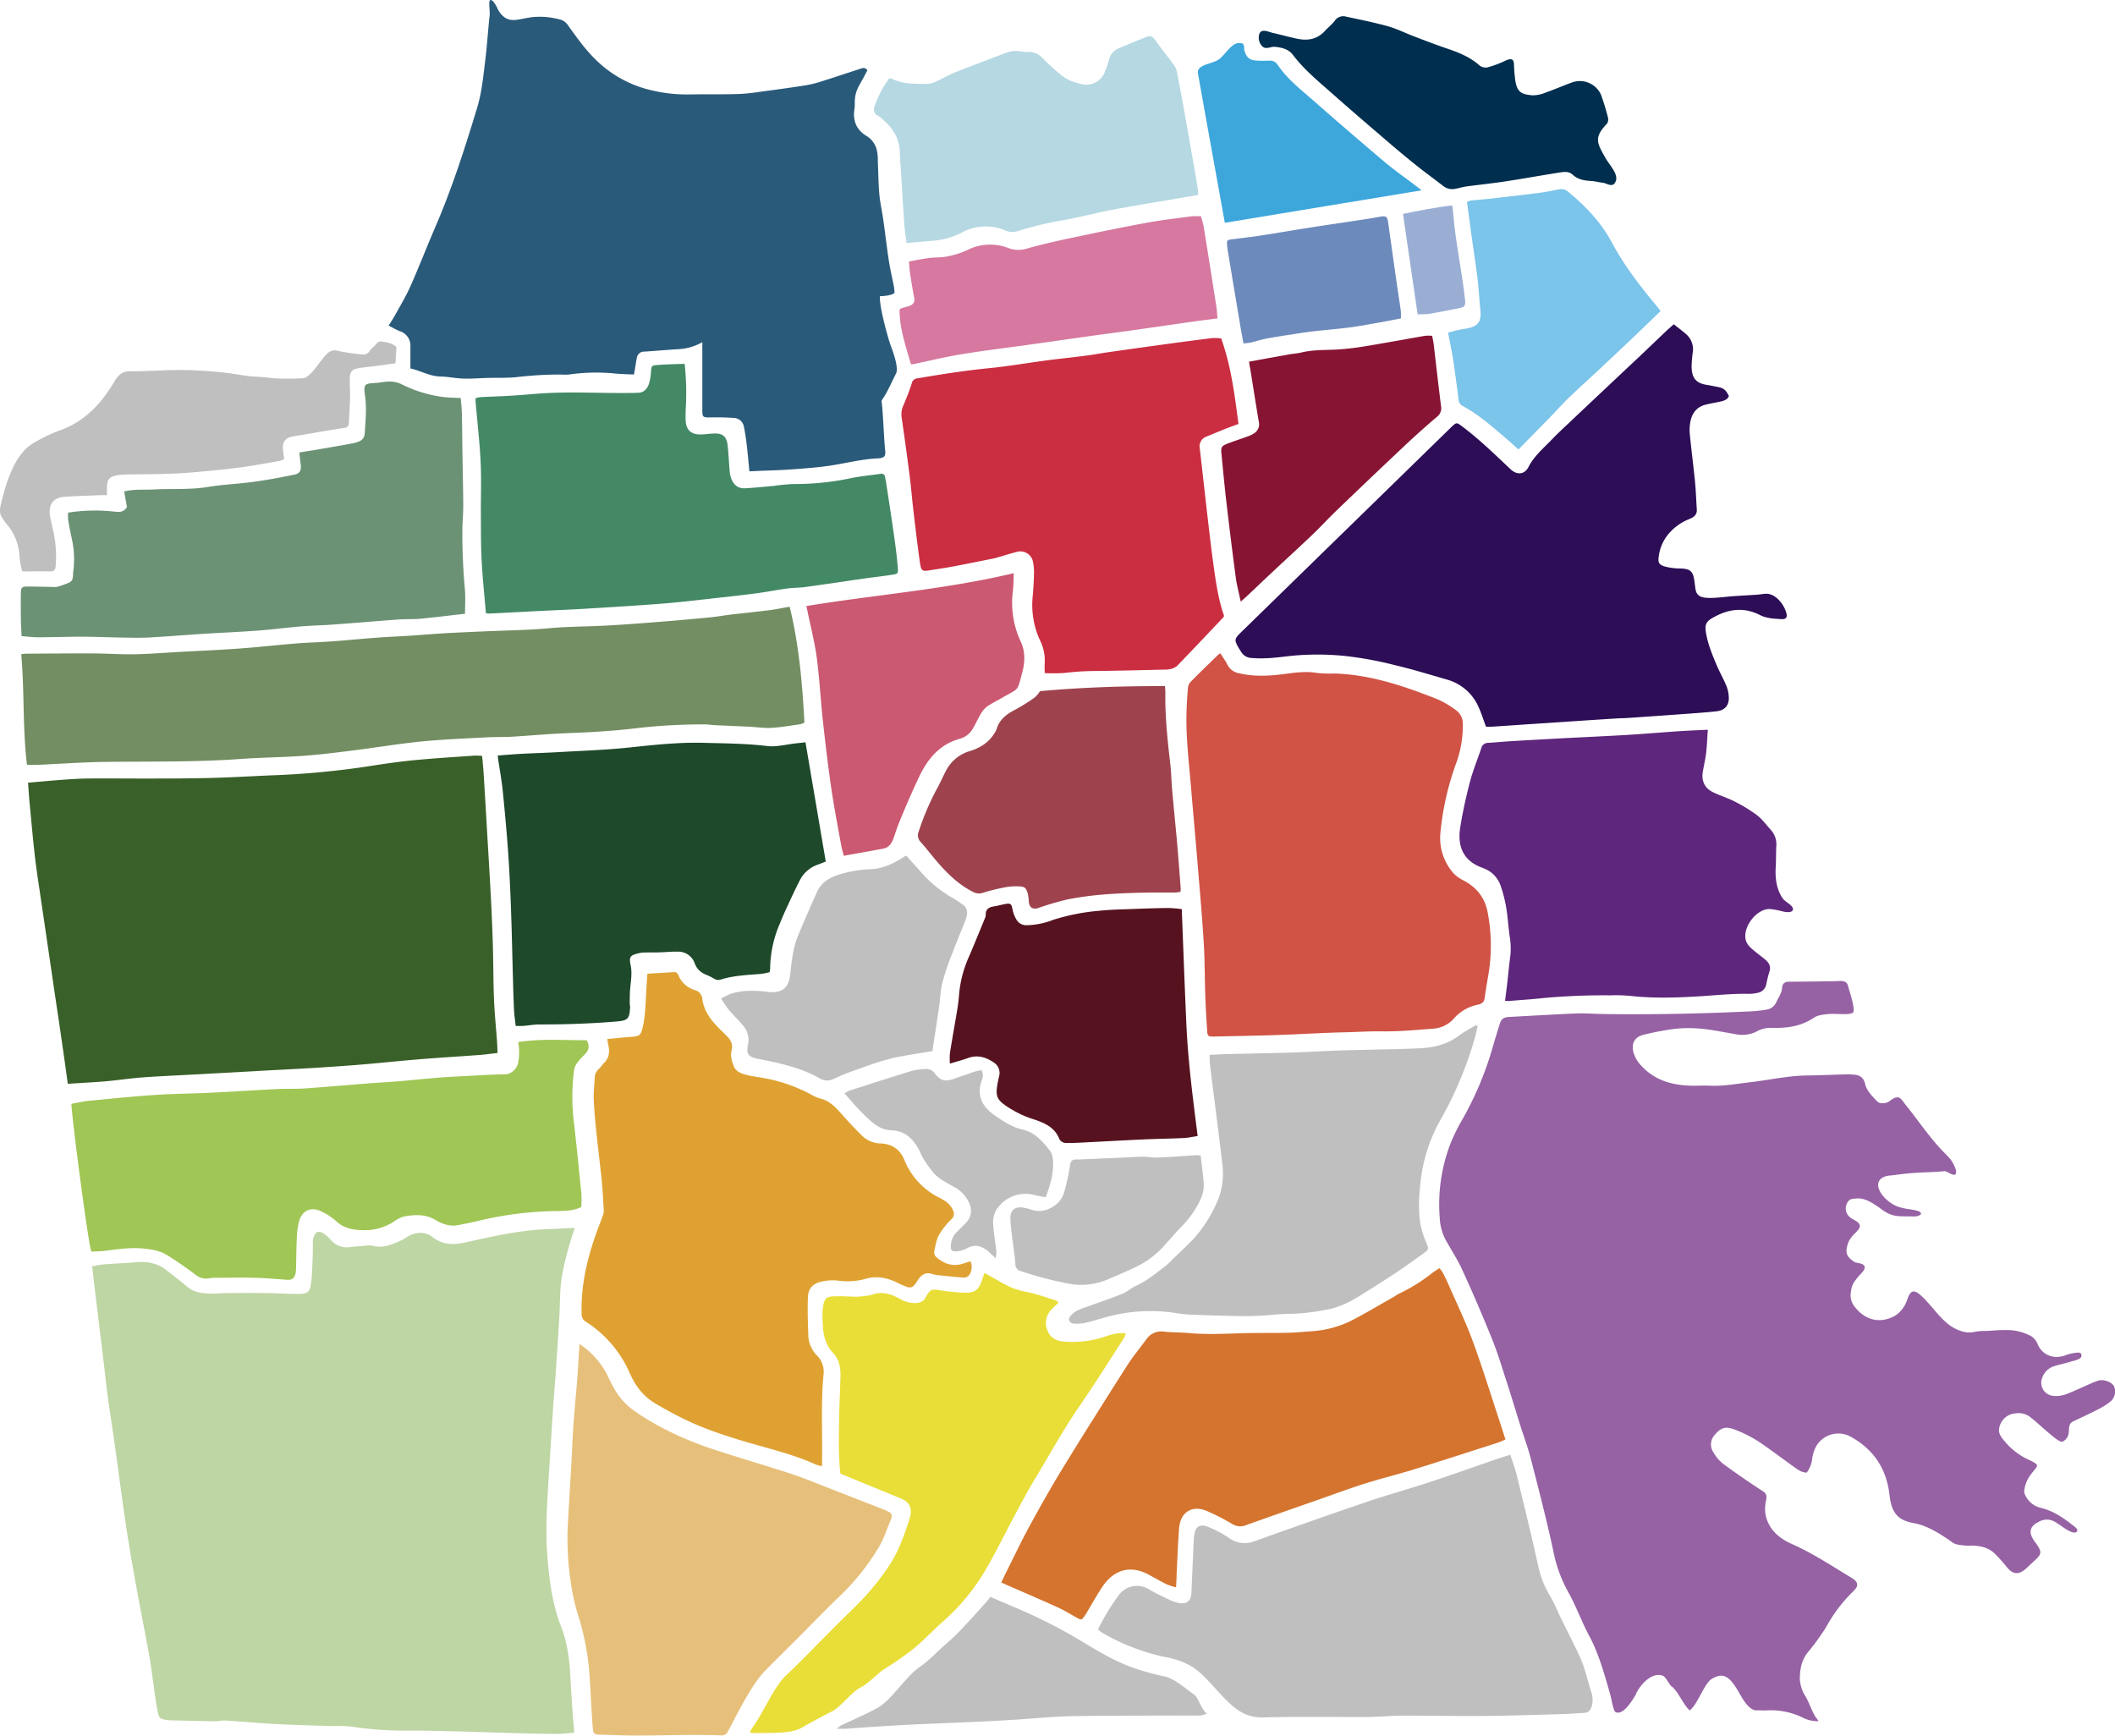<svg xmlns="http://www.w3.org/2000/svg" viewBox="0 0 896.64 735.8"><defs><style>.cls-1{fill:#bfbfbf;}.cls-2{fill:#bed5a4;}.cls-3{fill:#a0c655;}.cls-4{fill:#3a6029;}.cls-5{fill:#1e492b;}.cls-6{fill:#738e62;}.cls-7{fill:#6c9275;}.cls-8{fill:#438966;}.cls-9{fill:#d4742e;}.cls-10{fill:#e9de38;}.cls-11{fill:#e6c07b;}.cls-12{fill:#dfa232;}.cls-13{fill:#9662a4;}.cls-14{fill:#5e267c;}.cls-15{fill:#2c0d56;}.cls-16{fill:#d05345;}.cls-17{fill:#56131f;}.cls-18{fill:#9e434d;}.cls-19{fill:#cb5971;}.cls-20{fill:#d6789f;}.cls-21{fill:#cb2e41;}.cls-22{fill:#881433;}.cls-23{fill:#7bc4ea;}.cls-24{fill:#9aaed4;}.cls-25{fill:#6d8abc;}.cls-26{fill:#b5d8e2;}.cls-27{fill:#3da7dc;}.cls-28{fill:#002e4e;}.cls-29{fill:#2a5a7a;}</style></defs><title>Asset 1</title><g id="Layer_2" data-name="Layer 2"><g id="NA"><path class="cls-1" d="M640.3,616.72c1,3.13,2,5.87,2.73,8.7,3.07,12.67,6.2,25.34,9,38.08a40.52,40.52,0,0,0,5,12.92c1.9,3.09,3.22,6.53,4.82,9.81,2.76,5.63,5.68,11.2,8.25,16.91,1.78,4,3.21,10.29,4.6,14.41,1,3.07.54,8.3-2.7,8.57-4.95.4-9.92.58-14.88.71-9.83.27-19.66.57-29.49.64-11,.07-21.91-.17-32.87-.14-4.65,0-9.3.46-14,.55-5.47.1-10.95,0-16.42,0-9.64,0-19.29-.07-28.92.21a17.55,17.55,0,0,1-10-2.75c-6.74-4.12-13.5-14.83-20.27-18.9a35.14,35.14,0,0,0-11.41-4A88.85,88.85,0,0,1,467,692a13,13,0,0,1-1.5-1.19,93.94,93.94,0,0,1,8.8-14.58,9.59,9.59,0,0,1,12.79-2.45c2.77,1.66,5.72,3,8.64,4.42a17.65,17.65,0,0,0,4,1.35c3.36.68,5.22-.88,5.36-4.25.32-7.48.67-15,1-22.45a21.07,21.07,0,0,1,.21-2.12c.55-3.66,2.44-4.86,6-3.36a45.25,45.25,0,0,1,8.57,4.53A11.25,11.25,0,0,0,532,653.33c15.62-5.59,31.26-11.13,47-16.47,9.1-3.09,18.38-5.66,27.51-8.67,9.41-3.1,18.74-6.44,28.11-9.67C636.33,617.94,638.07,617.43,640.3,616.72Z"/><path class="cls-1" d="M512.77,447.19c2.74-.12,5.15-.26,7.55-.32,9-.22,18-.37,27-.65,6.57-.2,13.14-.6,19.71-.85,4.53-.17,9.06-.23,13.59-.35,7.29-.19,14.58-.26,21.85-.65,5.72-.31,11.17-1.69,15.91-5.24,2.18-1.63,4.6-2.92,6.94-4.33.21-.12.58,0,1.15.07-.35,1.5-.6,2.95-1,4.35a158.17,158.17,0,0,1-14.49,35,68.65,68.65,0,0,0-8.82,27.54c-.64,6.07-.95,12.09.19,18.08a43.81,43.81,0,0,0,2.5,7.43c.82,2.14.9,2.46-1,3.81-4,2.91-8,5.82-12.18,8.57-4.8,3.2-9.7,6.26-14.59,9.33-4.48,2.81-9.16,5.23-14.43,6.19A89.83,89.83,0,0,1,547.06,557c-4.44,0-8.88.59-13.32.8-3.14.15-6.29.2-9.43.13q-9.89-.21-19.77-.61a49,49,0,0,1-6-.66,70.33,70.33,0,0,0-30.92,2.09c-2.43.69-4.85,1.48-7.32,2a16.75,16.75,0,0,1-5.1.36c-2-.21-2.59-1.76-1.33-3.27a9.89,9.89,0,0,1,3.08-2.38,39.81,39.81,0,0,1,4.55-1.7c4.83-1.76,9.7-3.41,14.46-5.33,1.92-.78,3.5-2.37,5.41-3.21,4.79-2.13,8.74-5.48,12.86-8.58a37.73,37.73,0,0,0,3.25-3.16c2-1.89,4-3.74,5.91-5.66a52.28,52.28,0,0,0,4.35-4.66,57.77,57.77,0,0,0,9.09-15.7,31,31,0,0,0,1.31-14.39c-1.56-13.66-3.4-27.28-5.09-40.92C512.82,450.6,512.85,449,512.77,447.19Z"/><path class="cls-1" d="M305.74,423.32a34.88,34.88,0,0,1,4.07-2c4.72-1.58,9.58-1.41,14.44-1,.5,0,1,.22,1.49.26,5.91.47,8.7-1.75,9.3-7.69.58-5.65,1.2-11.29,3.42-16.58,2.59-6.16,5.24-12.29,8-18.35,1.71-3.71,4.87-5.74,8.71-7a50.13,50.13,0,0,1,14-2.47c5.09-.22,9.35-2.29,13.49-4.88.34-.21.67-.45,1-.66a3.29,3.29,0,0,1,.63-.14c1.75,2,3.62,4,5.47,6.13a52.31,52.31,0,0,0,13.93,11.63,43.25,43.25,0,0,1,4.8,3.19c1.6,1.18,1.93,3.49.89,6.15-2,5.09-4.13,10.13-6.05,15.24a102,102,0,0,0-3.82,11.5c-.81,3.31-.9,6.79-1.39,10.18-.91,6.28-1.89,12.56-2.83,18.78-4.79.8-9.3,1.46-13.77,2.31-7.5,1.42-14.58,4.22-21.74,6.76-2.19.78-4.31,1.77-6.43,2.72a5.84,5.84,0,0,1-5.55-.08c-8.21-4.75-17.33-6.64-26.48-8.44-4.07-.8-5-2-4.22-6a9.14,9.14,0,0,0-2-8c-2-2.4-4.29-4.6-6.32-7A49.76,49.76,0,0,1,305.74,423.32Z"/><path class="cls-1" d="M168.08,147.11l-.43,6.9c-2.9.41-5.48.78-8.07,1.12s-5.24.53-7.81,1-3.37,1.55-3.45,3.91c-.1,2.81.15,5.62.09,8.43-.08,3.63-.36,7.26-.49,10.9a1.89,1.89,0,0,1-1.82,2c-2,.32-4,.61-6,.95-5.28.89-10.56,1.83-15.84,2.69-3.31.53-4.75,2.51-4.26,6,.17,1.19.31,2.38.47,3.63a10.44,10.44,0,0,1-1.84.74c-4.57.81-9.14,1.66-13.74,2.35q-6.3.94-12.65,1.55c-6,.58-12.08,1.2-18.14,1.47-7.29.33-14.6.3-21.9.44a15,15,0,0,0-2.39.26c-3.5.64-4.39,1.69-4.46,5.24,0,1,0,2,0,3.25-1.13,0-2.12,0-3.11,0-5,.2-9.92.34-14.87.67-4.77.31-7,3.4-6.14,8.27.38,2.09.85,4.16,1.35,6.23a48.93,48.93,0,0,1,1,15c-.11,1.54-.69,2.15-2.24,2.13-3.84-.06-7.68,0-11.9,0a35.84,35.84,0,0,1-1.16-6,22.45,22.45,0,0,0-5-13.5c-3.57-4.53-3.88-5.09-2.64-10,2.07-8.25,5.49-20.22,13.5-24.85A62.6,62.6,0,0,1,25,182.6c10.77-3.71,17.92-11.42,23.52-20.88,1.48-2.5,3.18-4.3,6.41-4.31,5.47,0,10.94-.27,16.41-.49a168.84,168.84,0,0,1,32.38,2.3c2.7.41,5.45.46,8.18.7,1.92.17,3.83.49,5.74.53a93.94,93.94,0,0,0,10.91-.14c1.3-.13,2.67-1.39,3.65-2.45,1.77-1.93,3.26-4.12,4.9-6.18a19.34,19.34,0,0,1,1.65-1.79,4.48,4.48,0,0,1,4.69-1.1,76.77,76.77,0,0,0,9.86,1.42,3.31,3.31,0,0,0,3.62-1.69,6.69,6.69,0,0,1,1.49-1.49c.87-.8,1.7-2.19,2.62-2.26a15.2,15.2,0,0,1,5,1A8.92,8.92,0,0,1,168.08,147.11Z"/><path class="cls-1" d="M419.85,677c4.29,1.83,7.91,3.39,11.53,4.92a220.71,220.71,0,0,1,28.3,14.55c7.52,4.56,15.17,9,23.69,11.54,3.29,1,6.6,1.95,10,2.63,4.75,1,9,5.11,13,7.85,1.56,1.08,3.13,6.55,5.27,8a13.21,13.21,0,0,1-2.66.79c-2.43.08-4.87,0-7.31,0-15.62.07-31.25,0-46.87.27-8.18.15-16.35,1-24.53,1.5-5.25.32-10.51.62-15.77.86-9.6.44-19.2.78-28.79,1.25-6.57.32-13.13.77-19.69,1.19-2.42.15-4.84.39-7.26.54-1.09.07-2.18,0-4,0a14,14,0,0,1,1.78-1.39c5.11-2.45,10.35-4.65,15.32-7.36,6.12-3.34,12.16-13.5,17.95-17.38,3.41-2.29,6.3-5.36,9.38-8.14,2.55-2.3,5.16-4.56,7.53-7,4-4.17,7.82-8.49,11.7-12.76C418.95,678.19,419.47,677.45,419.85,677Z"/><path class="cls-1" d="M509,489.86c.25,2,.47,3.81.68,5.6s.44,3.61.57,5.43a14.28,14.28,0,0,1-1.35,7.68,41.1,41.1,0,0,1-7.12,10.51c-3.19,3.25-6.13,6.73-9.21,10.08a38.61,38.61,0,0,1-12.12,8.45c-3.64,1.74-7.36,3.32-11.08,4.88A28.45,28.45,0,0,1,453,544.18a157.3,157.3,0,0,1-20.23-5.3,2.88,2.88,0,0,1-2.3-3c-.3-3.92-.95-7.81-1.41-11.72-.29-2.41-.63-4.82-.72-7.23-.14-4,2-5.71,6-4.87a15.91,15.91,0,0,1,2.35.58c4.39,1.67,8.28.35,11.57-2.45a10.93,10.93,0,0,0,3-5.13,97.9,97.9,0,0,0,2.41-11.24c.25-1.5.84-2.18,2.26-2.28.51,0,1,0,1.52,0l18.21-.77c3-.13,6.07-.37,9.1-.39,2,0,4,.44,6,.36,5.45-.23,10.89-.65,16.34-1A16.37,16.37,0,0,1,509,489.86Z"/><path class="cls-1" d="M422.05,533.4c-1.15-1.09-1.91-1.85-2.71-2.56-2.89-2.57-5.92-3.76-9.66-1.49a10,10,0,0,1-4.32,1.13c-1.86.14-2.36-.46-2.25-2.36a8.47,8.47,0,0,1,2.42-5.73c1.3-1.28,2.6-2.57,3.87-3.88a7.27,7.27,0,0,0,1.53-8.38,14.36,14.36,0,0,0-6.25-6.83c-3.16-1.81-6.56-3.32-9-6.17a58.81,58.81,0,0,1-4.22-5.9,38.35,38.35,0,0,1-1.75-3.54c-2.45-4.78-6-8.31-11.62-8.48-5.24-.16-8.51-3.45-11.83-6.66-2.83-2.73-5.34-5.79-8.24-9a11.53,11.53,0,0,1,2.1-1.18c8.86-2.86,17.72-5.72,26.63-8.44a27.23,27.23,0,0,1,5.41-.7,4.37,4.37,0,0,1,4.2,1.89c2.32,3.06,4.2,3.53,7.93,2.28,2.87-1,5.73-2,8.61-3,1-.34,2.13-.53,3.17-.78a4.67,4.67,0,0,1,.16,4.31c-2.36,6.65.22,11.36,5.67,15.07,3.61,2.46,7.22,4.89,11.58,5.86,5.1,1.13,8.33,4.81,11.39,8.63a7.43,7.43,0,0,1,1.46,3.63c.65,5.67-1,10.94-3,16.41a45.37,45.37,0,0,1-4.64-.86A14.62,14.62,0,0,0,422.33,513a10.57,10.57,0,0,0-1.28,5.8c.2,4,.93,8,1.38,12A12.07,12.07,0,0,1,422.05,533.4Z"/></g><g id="Lakeshore"><path class="cls-2" d="M243.68,520.57c-1,3.15-1.87,5.52-2.5,7.95A119.45,119.45,0,0,0,238,542.36c-.69,5.21-.56,10.52-.87,15.78q-.69,11.65-1.5,23.29c-.44,6.36-1,12.71-1.39,19.07-.61,9.18-1.13,18.37-1.73,27.55-.71,10.83-1.29,21.7-.39,32.49.82,9.83,2.08,19.66,5.76,29.05,2.62,6.7,3.53,13.9,3.92,21.12.24,4.44.89,15.47,1.33,19.91.12,1.19.18,2.39.29,3.94-2.78.19-5.36.54-7.93.52-6.68-.05-13.36-.24-20-.42-7.09-.19-14.19-.48-21.28-.65s-14.19-.38-21.28-.31a157,157,0,0,1-24.47-1.79,64.14,64.14,0,0,0-7.29-.16c-7.7-.24-15.41-.4-23.1-.8-7.48-.39-14.94-1.08-22.42-1.55-1.5-.09-3,.33-4.53.31-6.48-.09-13-.26-19.44-.41a9.54,9.54,0,0,1-1.2-.17c-2.62-.4-3.07-.8-3.59-3.3-1.22-5.84-2.53-18.27-3.63-24.13-2.91-15.51-6-31-8.52-46.56-2.39-14.58-4.19-29.25-6.26-43.87-.9-6.31-1.9-12.61-2.75-18.92-.72-5.31-1.28-10.64-1.92-16q-1.92-15.81-3.84-31.62c-.3-2.49-.57-5-.9-7.91,1.77-.29,3.5-.69,5.25-.83,4.44-.35,8.9-.48,13.34-.88,4.82-.43,9.23.42,13.08,3.5,2.85,2.27,5.77,4.46,8.53,6.83,3.1,2.66,6.82,2.87,10.57,3,2,.06,4-.24,6-.26,5.37,0,10.73-.06,16.1,0,4.85.07,9.71.34,14.56.38,3.7,0,4.87-.75,5.35-4.35.53-4,.55-8,.73-12.07.09-2,0-4,.07-6.07a5.92,5.92,0,0,1,.38-1.76c.74-2.1,2.08-2.65,4-1.47a13.16,13.16,0,0,1,3,2.56,8.79,8.79,0,0,0,8.34,3.3c1.6-.21,3.22-.32,4.84-.43s3.34-.52,4.84-.13c4.53,1.18,8.36-.6,12.23-2.39,1.36-.63,2.55-1.67,3.93-2.24,3.1-1.26,6.41-1.2,9,.84,4.38,3.46,9,3.49,14.07,2.37,11.05-2.45,22.11-5,33.48-5.56C234.77,521,238.9,520.8,243.68,520.57Z"/></g><g id="Parkside"><path class="cls-3" d="M38.74,530.59c-1.3-2.81-8.34-57-8.47-62.63,2.38-.42,4.81-1,7.28-1.27,9.39-.91,18.78-1.86,28.2-2.5,7.68-.52,15.38-.54,23.07-.91,9.6-.47,19.18-1.11,28.78-1.59,3.85-.19,7.72,0,11.56-.25,9.18-.64,18.34-1.47,27.51-2.19,4-.32,8.08-.5,12.11-.83,5.74-.48,11.47-1.1,17.21-1.57,3.83-.31,7.67-.48,11.51-.67,5.56-.28,11.12-.68,16.68-.74,2.67,0,4.86-2.47,5.43-4.58a24,24,0,0,0,.44-5.67,27.54,27.54,0,0,0-.36-3.42c9.79-1.51,19.37-.72,28.93-.8a4.22,4.22,0,0,1-.36,5.64c-1,1.14-2.16,2.14-3.06,3.34a8.1,8.1,0,0,0-1.78,3.35,87.63,87.63,0,0,0-.13,22.36c1.16,10.14,2.17,20.29,3.18,30.44.18,1.8,0,3.62,0,5.56-3.25,1.71-7,1.7-10.55,1.76a148.2,148.2,0,0,0-32.48,4c-3.15.76-6.33,1.41-9.51,2-3.39.6-6.57-.59-9.3-2.22-4-2.38-8.11-2.32-12.34-1.67a11.28,11.28,0,0,0-4.46,1.76,22.21,22.21,0,0,1-13,4.22c-4.72,0-8.92-.5-12.51-4a25.33,25.33,0,0,0-5.85-3.8c-4.43-2.35-8.36-.71-9.69,4.1a30.49,30.49,0,0,0-.93,6.6c-.22,4.36-.23,8.72-.34,13.09a15.56,15.56,0,0,1-.17,2.12c-.37,2.27-1.56,3.1-3.8,2.93-4.53-.34-9.07-.73-13.61-.84-5.77-.15-11.56,0-17.33,0a16,16,0,0,0-2.1.25,7.13,7.13,0,0,1-5.62-1.55c-3.86-2.93-7.85-5.72-12-8.29-3-1.91-6.59-2.46-10.16-2.82-5.59-.56-11.06.35-16.57,1C42.42,530.53,40.59,530.5,38.74,530.59Z"/></g><g id="OuterSunset"><path class="cls-4" d="M11.88,331.82c4.9-.42,9.32-.85,13.75-1.17,3.63-.27,7.27-.55,10.91-.6,7.7-.09,15.41,0,23.11,0,9.44,0,18.88,0,28.31-.21s18.61-.79,27.91-1.17a355.77,355.77,0,0,0,41-3.91c6.29-1,12.61-1.9,18.94-2.51,8.45-.81,16.94-1.32,25.41-1.92a28.79,28.79,0,0,1,3.18.13c.22,2.51.47,4.81.61,7.1q.7,11.2,1.34,22.41c.61,10.39,1.25,20.79,1.79,31.19q.53,10,.82,20c.21,7.49.16,15,.47,22.47.25,6.06.87,12.11,1.3,18.16.11,1.47.14,2.95.21,4.61-2.72.3-5.1.65-7.49.83-8.47.63-17,1.14-25.42,1.82-8.16.66-16.31,1.54-24.47,2.23-6.76.56-13.53,1-20.29,1.44-7.58.47-15.16.82-22.74,1.24l-30.93,1.7c-6.58.36-13.16.64-19.73,1.14-4.94.38-9.85,1.15-14.79,1.58-5.35.46-10.71.72-16.34,1.09-.52-3.78-1-7.35-1.51-10.91q-2-14-4.1-27.92Q20.24,400.8,17.31,381c-.89-6.1-1.86-12.19-2.56-18.31-.89-7.83-1.57-15.68-2.31-23.53C12.23,336.85,12.09,334.54,11.88,331.82Z"/></g><g id="InnerSunset"><path class="cls-5" d="M341.48,314.69l8.6,50.56c-1.2.46-2.39.95-3.6,1.39a13.36,13.36,0,0,0-7.36,6.48c-2,3.84-3.8,7.82-5.63,11.76q-1.59,3.43-3,6.94a49.3,49.3,0,0,0-4,18.88,10.84,10.84,0,0,1-.23,1.45,31.53,31.53,0,0,1-3.75.74c-5.65.45-11.32.65-16.8,2.34a3.46,3.46,0,0,1-3.16-.44,30,30,0,0,0-3.54-1.71,8,8,0,0,1-4.48-4.64,7.39,7.39,0,0,0-7.27-5c-2.62-.05-5.25.24-7.88.31-2.21.06-4.42,0-6.63.07a9.54,9.54,0,0,0-2.07.33c-3.5.88-4.09,1.41-3.33,5,.87,4.11-.21,8.05-.32,12.07,0,1.41-.08,2.81-.07,4.22,0,.5.2,1,.17,1.5-.26,5.18-1,5.73-6.19,6.15-10.71.87-21.43,1.24-32.18,1.21-2.31,0-4.63.44-6.94.63-1,.08-2,0-3.2,0-.26-2.38-.58-4.46-.69-6.55-.21-4.15-.33-8.3-.44-12.45-.29-10.13-.48-20.26-.85-30.38-.3-8.17-.66-16.35-1.24-24.51-.61-8.67-1.41-17.33-2.29-26-.45-4.41-1.27-8.78-1.92-13.17-.07-.48-.11-1-.17-1.58,3.35-.24,6.55-.53,9.77-.7,5.46-.29,10.92-.44,16.38-.76,9.79-.57,19.62-.88,29.36-1.91,10.68-1.13,21.36-2.32,32.07-2,8.88.23,17.78.28,26.66,1.35,4,.48,8.2-.72,12.31-1.15Z"/></g><g id="GoldenGatePark"><path class="cls-6" d="M334.77,257.21c4,16.37,5.37,32.65,6.27,49.12a7.71,7.71,0,0,1-1.69.69c-4.1.57-8.19,1.31-12.31,1.55-3.11.18-6.25-.33-9.38-.48-4.75-.23-9.5-.41-14.25-.64-1.51-.07-3-.33-4.53-.34a241.58,241.58,0,0,0-29.7,1.68c-9.36,1.1-18.74,1.66-28.15,2-8.08.3-16.15,1.07-24.23,1.54-3.44.2-6.9.06-10.34.25-9.39.52-18.81.87-28.17,1.8-9.76,1-19.45,2.62-29.19,3.84-6.92.87-13.86,1.74-20.81,2.23-8.78.62-17.61.67-26.39,1.31-19,1.38-38.11,1-57.17,1.24-9.62.11-19.24.83-28.86,1.25-1.4.06-2.81,0-4.43,0C9.55,308.7,10.4,293,9,277.36a18.62,18.62,0,0,1,1.86-.23c9.44-.05,18.88-.15,28.32-.11,6,0,12,.46,17.92.35,6.37-.11,12.73-.65,19.1-1,8.39-.46,16.78-.81,25.16-1.42,8.16-.59,16.3-1.52,24.46-2.18,4.84-.39,9.71-.49,14.55-.84,6.45-.47,12.89-1.11,19.34-1.59,4.74-.35,9.5-.54,14.25-.85s9.47-.72,14.21-1c5.66-.33,11.33-.56,17-.82,9.2-.42,18.44-.49,27.6-1.33,8.09-.74,16.18-.7,24.26-1.13,7.57-.41,15.13-1,22.69-1.6q10.73-.85,21.45-1.9c3-.29,6-.84,9-1.2,5.32-.63,10.65-1.15,16-1.82C328.91,258.34,331.67,257.75,334.77,257.21Z"/></g><g id="OuterRichmond"><path class="cls-7" d="M197.15,260.2c-6.43.73-12.75,1.52-19.09,2.12-2.92.28-5.89.08-8.82.29-9.38.68-18.75,1.49-28.13,2.18-4.44.33-8.9.39-13.34.76-6.14.51-12.27,1.33-18.41,1.79-7.67.57-15.36.87-23,1.36s-15.34,1.13-23,1.55c-3.74.21-7.51.11-11.26.05-5.77-.09-11.55-.36-17.32-.38-6.18,0-12.35.23-18.53.25-2.3,0-4.6-.3-7.1-.48-.11-2.59-.27-5-.3-7.42-.05-3.55-.06-7.11,0-10.66,0-2.61.46-3,3.08-2.94,3.43,0,6.85.11,10.27.15a7.25,7.25,0,0,0,2.12-.08,32.85,32.85,0,0,0,5.1-1.82c1.9-.93,1.4-2.91,1.63-4.58a39.27,39.27,0,0,0-.59-13.87c-.57-2.66-1.11-5.34-1.56-8a20.38,20.38,0,0,1,0-3.15,73.68,73.68,0,0,1,19.77-.4c2.12.26,3.81.16,5.16-1.95l-1.2-6.61c4.38-1.09,8.43-.63,12.44-.85,7.67-.42,15.36.19,23-1.06,6.48-1.06,13.08-1.31,19.59-2.2,5.7-.78,11.37-1.86,17-3,2.51-.5,3.18-1.9,2.81-4.5-.22-1.58-.37-3.17-.57-4.92,3.33-.55,6.4-1,9.46-1.56,4.38-.75,8.76-1.51,13.13-2.31a14.76,14.76,0,0,0,2.61-.79,3.61,3.61,0,0,0,2.5-3.42c.41-5.35.88-10.66.15-16-.67-4.9-.36-5.09,4.54-5.42.71,0,1.41-.11,2.11-.22,3.08-.48,5.93-.68,9,.86a54.61,54.61,0,0,0,17.34,5.31c2.39.31,4.81.3,7.58.46.17,2.11.43,4.09.48,6.08.13,5.27.15,10.55.23,15.82.12,8,.31,15.91.37,23.87,0,3-.28,6.06-.36,9.1A252.78,252.78,0,0,0,197.11,250C197.37,253.39,197.15,256.82,197.15,260.2Z"/></g><g id="InnerRichmond"><path class="cls-8" d="M206,259.94c-.62-7.43-1.41-14.75-1.8-22.09-.35-6.48-.3-13-.34-19.47-.05-7.5.27-15-.1-22.5-.42-8.57-1.41-17.12-2.15-25.68,0-.4,0-.8,0-1.37a11.58,11.58,0,0,1,2-.46c4.65-.24,9.31-.38,14-.67,4.44-.27,8.87-.76,13.3-1,11.13-.65,22.26-.05,33.39-.1,2.13,0,4.26,0,6.38-.1,2.38-.09,3.69-1.75,4.4-3.66a21.13,21.13,0,0,0,.9-5.34c.21-2.2.2-2.54,2.38-2.73,3.9-.34,7.83-.37,11.89-.53a111.49,111.49,0,0,1,.54,17.62c-.1,2.13-.21,4.27-.11,6.39.19,4,2.25,5.93,6.21,5.94,1.82,0,3.64-.31,5.46-.4,4-.21,5.7,1.15,6.13,5.05.4,3.61.55,7.25.86,10.87a11.87,11.87,0,0,0,.61,3c1,2.75,2.89,4.47,5.94,4.29,4-.23,8.08-.63,12.11-1a78.62,78.62,0,0,1,8.75-.81A112.33,112.33,0,0,0,361,202.65c4.06-.8,8.19-1.19,12.29-1.77a1.51,1.51,0,0,1,1.93,1.4c.13.8.33,1.58.45,2.37,1.14,7.5,2.31,15,3.37,22.51.64,4.51,1.21,9,1.58,13.56.2,2.45,0,2.57-2.41,2.94-4.1.63-8.23,1.08-12.34,1.67-8.11,1.16-16.21,2.4-24.33,3.51-2.6.36-5.26.3-7.86.65-4.11.56-8.18,1.38-12.28,1.94-5.21.7-10.44,1.28-15.67,1.86-8.14.9-16.28,1.91-24.44,2.57-11.28.9-22.59,1.55-33.89,2.25-5.76.35-11.53.55-17.3.84-7.58.38-15.16.79-22.75,1.17A7.2,7.2,0,0,1,206,259.94Z"/></g><g id="Excelsior"><path class="cls-9" d="M498.59,672.92a26.59,26.59,0,0,1-3.8-1.18c-2.72-1.35-5.37-2.85-8-4.28-7.75-4.14-14.64-1.8-19.28,5-2.55,3.77-4.74,7.78-7.09,11.68q-.31.52-.66,1c-1.13,1.66-1.35,1.71-3.19.71-2.66-1.45-5.23-3.1-8-4.35-7-3.19-14.06-6.2-21.1-9.28-.92-.4-1.83-.83-3-1.37.81-1.65,1.53-3.18,2.29-4.7,3.18-6.34,6.21-12.76,9.61-19,4.56-8.35,9.22-16.65,14.19-24.76,8.89-14.51,18-28.9,27.13-43.26,2.5-3.92,5.49-7.52,8.24-11.27a7.67,7.67,0,0,1,7.6-3.32c3.49.38,7,.27,10.53.6,8.62.79,17.23.14,25.84,0,5.36-.1,10.73,0,16.09-.13,3.23-.07,6.47-.37,9.7-.62A44.2,44.2,0,0,0,572,560.31c6.15-3.05,12-6.64,18-10,1.15-.64,2.21-1.44,3.38-2a72.59,72.59,0,0,0,13.63-8.5,38.25,38.25,0,0,1,3.25-2.17,15.38,15.38,0,0,1,1.41,1.94c1,1.89,1.9,3.81,2.75,5.75,3.32,7.61,6.95,15.1,9.81,22.88,4,10.81,7.39,21.82,11,32.76,1,3,1.93,6,3,9.26a29.31,29.31,0,0,1-2.75,1.21c-12,3.87-24.06,7.77-36.14,11.52-6.66,2.07-13.45,3.72-20.1,5.81-6.46,2-12.82,4.38-19.22,6.62-10.6,3.71-21.21,7.4-31.79,11.19a6.48,6.48,0,0,1-6-.59,91.37,91.37,0,0,0-10.54-5.4c-6.23-2.66-11.25.39-11.8,7.17-.51,6.35-.72,12.72-1.05,19.08C498.81,668.61,498.72,670.42,498.59,672.92Z"/></g><g id="OuterMission"><path class="cls-10" d="M317.93,734.48a13.65,13.65,0,0,1,1-2c4.25-5.58,9.06-17.24,14.16-22.05,5.82-5.5,11.38-11.28,17-16.94q2.36-2.36,4.71-4.73c4.84-4.9,10-9.51,14.42-14.78,4.6-5.49,9-11.29,11.9-17.91a118.62,118.62,0,0,0,4.57-12.54c1-3.18.56-6.5-3.63-8.21-7.58-3.08-15.15-6.21-22.72-9.32l-3.07-1.25c-.86-7.7-.65-15.3-.54-22.88.09-6.17.42-12.33.58-18.49.09-3.54-.58-7.06-3-9.64-3.23-3.43-4.33-7.41-4.45-11.88a45.49,45.49,0,0,1-.15-6.34c.69-6,1.59-6,7.62-6,3.52,0,7,.52,10.56-.17a13.4,13.4,0,0,0,2.4-.33c4.38-1.78,8.35-.5,12.19,1.58a12.19,12.19,0,0,0,7,1.8c1.76-.15,3.15-.71,3.9-2.39a2.31,2.31,0,0,1,.15-.26c2.07-3.32,2.2-3.3,6.14-2.73a87.37,87.37,0,0,0,9.95,1c4.8.15,6.33-1.11,7.77-5.57.27-.84.59-1.65,1-2.78l4.45,2.48c1.77,1,3.5,2.05,5.32,2.93a30.82,30.82,0,0,0,8,2.62c4.25.77,8.36,2.36,12.52,3.63.35.11.61.49,1.11.9-1.06,1-2.09,1.91-3,2.9a8.1,8.1,0,0,0-1.69,9c1.2,3.08,3.84,4.43,6.95,4.61a43.78,43.78,0,0,0,16.52-1.8c3-1,6.12-2.12,9.71-1.67a12.54,12.54,0,0,1-.84,2.07c-6.06,9.35-11.94,18.82-18.27,28-7.28,10.52-13.41,21.72-20,32.64-3,5-5.74,10.25-8.52,15.43-4.11,7.67-7.84,15.56-12.33,23a89.93,89.93,0,0,1-17.67,21.14c-4.18,3.68-8,7.82-12.28,11.35a124.19,124.19,0,0,1-12.19,8.5c-3.32,2.12-6.81,6.2-10.33,8-4.06,2.06-8.27,8.21-12.33,10.25s-8.26,4.27-12.27,6.61c-2.74,1.6-5.74,2-8.73,2.2-4,.3-8.11.21-12.17.26A7.12,7.12,0,0,1,317.93,734.48Z"/></g><g id="OceanView"><path class="cls-11" d="M245.71,569.8A34.08,34.08,0,0,1,257.49,583a77.39,77.39,0,0,0,3.81,7.23,30.11,30.11,0,0,0,8.52,8.54c10.82,7.37,22.66,12.5,35.05,16.47,10.2,3.27,20.49,6.29,30.67,9.62,5.09,1.66,10,3.75,15,5.68q12,4.66,24,9.38c.75.29,1.49.63,2.21,1a2.09,2.09,0,0,1,1.06,3c-1.76,4.08-3.06,8.45-5.37,12.2a98.73,98.73,0,0,1-16,20.14c-6.32,6-12.35,12.31-18.52,18.48-4.51,4.51-9.08,9-13.54,13.53-5.81,5.92-11.79,18.33-15.78,25.75a2.81,2.81,0,0,1-2.89,1.68c-4.44-.15-8.89-.18-13.34-.16-7.4,0-14.81.25-22.21.24-5.37,0-10.74-.23-16.11-.39-2-.06-2.53-.47-2.71-2.45-.59-6.44-1.05-19.51-1.68-25.95A109.65,109.65,0,0,0,245,684.51a84.88,84.88,0,0,1-3-13.59,120.82,120.82,0,0,1-1.33-23.31c.47-9.19,1.06-18.38,1.58-27.57.3-5.35.48-10.71.86-16.06.43-6,1-12.07,1.52-18.1.28-3.52.45-7,.69-10.57C245.36,573.64,245.53,572,245.71,569.8Z"/></g><g id="WTwinPeaks"><path class="cls-12" d="M257.51,440.47c3.51-.32,6.9-.68,10.31-.92,3-.21,3.8-.58,4.52-3.46a47.58,47.58,0,0,0,1.12-7.17c.29-3.22.37-6.47.56-9.7.12-2,.27-4,.44-6.42l11.31-.68c1.16-.07,1.6.75,1.95,1.6a10.74,10.74,0,0,0,6.84,6,4.3,4.3,0,0,1,3.2,3.91c.6,4.38,2.94,7.93,5.91,11.09,1.45,1.55,3,3,4.49,4.52,1.67,1.66,2.62,3.44,2,6-.6,2.31.07,4.65.94,6.82.77,1.94,2.61,2.84,4.45,3.39a51.52,51.52,0,0,0,6.23,1.25,67.89,67.89,0,0,1,21.81,7.16,17.44,17.44,0,0,0,4.15,1.85c4.59,1.11,7.24,4.58,10.16,7.82,2.51,2.78,5.07,5.52,7.74,8.13a11.69,11.69,0,0,0,7.76,3.09c4.9.26,8.12,2.51,10,7a30.63,30.63,0,0,0,15,16.09c2.29,1.18,4.54,2.59,5.61,5.28a3,3,0,0,1-.67,3.76,32.26,32.26,0,0,0-5.24,6.61c-1.16,2.15-1.54,4.75-2.06,7.19a2.66,2.66,0,0,0,.76,2.12c3.18,2.85,6.82,4.28,11.14,3,1.14-.34,2.28-.71,3.51-1.1a6.19,6.19,0,0,1,0,4.83,3,3,0,0,1-3.29,2.09q-4.69-.4-9.37-.9a16.2,16.2,0,0,1-3.58-.62c-2.72-.94-4.47.28-5.93,2.35-.23.33-.43.69-.65,1-1.68,2.61-2.59,2.88-5.47,1.62-1.11-.49-2.19-1-3.29-1.55-4.07-1.85-8.18-2.67-12.69-1.43a28.46,28.46,0,0,1-12,.8,20.22,20.22,0,0,0-6.31.33c-3.93.66-6.18,2.74-6.35,6.6-.24,5.55,0,11.13.17,16.7a12.91,12.91,0,0,0,3.87,8.37,9.49,9.49,0,0,1,2.57,7.79c-1.12,11.84-.46,23.71-.61,35.57,0,1,0,2,0,3.27a14,14,0,0,1-2.55-.59c-9-4.12-18.52-6.41-27.94-9.14-10-2.91-19.91-6.09-29.28-10.82-3.8-1.92-7.52-3.92-11.16-6.12-5-3-8.26-7.45-10.56-12.6a49,49,0,0,0-18.61-21.88,3.69,3.69,0,0,1-1.85-3.47c-.33-11.09,2-21.72,5.52-32.13,1.13-3.34,2.47-6.6,3.65-9.92a5.45,5.45,0,0,0,.2-2.1c-.25-4.14-.44-8.29-.86-12.41-.72-7.14-1.64-14.26-2.37-21.4-.44-4.33-.83-8.67-1-13-.1-3,.28-6.07.42-9.1a5.1,5.1,0,0,1,1.78-3.71c.81-.74,1.4-1.73,2.19-2.51,2.3-2.27,2.45-4.95,1.71-7.87A15.22,15.22,0,0,1,257.51,440.47Z"/></g><g id="Bayview"><path class="cls-13" d="M785.73,429c-.62,1.57-7.24.6-10.33.88-1.88.17-4.64.42-6.12,1.4-6,4-11.62,4.65-18.69,4.46a12.05,12.05,0,0,0-5.76,1.49,13.65,13.65,0,0,1-9.14,1.18c-4.79-.79-9.56-1.82-14.39-2.29a56.31,56.31,0,0,0-11.48.07A121.36,121.36,0,0,0,697,438.63c-4,.88-5.59,3.78-4.44,7.7A13.74,13.74,0,0,0,696,452c5.63,6,12.74,8,20.59,8.26,2.74.09,5.49-.1,8.23,0,5.82.29,11.5-.82,17.23-1.47,8-.91,15.95-2.77,24.09-2.86,5.77-.06,11.54-.34,17.31-.5.71,0,1.42.11,2.13.14,2.66.11,4.48,1.06,5.14,4s2.94,5,4.92,7.18c1.15,1.24,2.85,1.1,4.31.66s2.78-2.51,4.83-2.15c1.16.2,2,1.77,2.93,2.91,5,6.12,8.9,12.09,14.21,18,1.79,2,3.19,3.28,4.74,5,.71.8,3.14,4.67,2.53,6.34s-3.81-1.12-4.75-1c-5.74.55-10.22.4-16,1-2.21.22-4.42.54-6.63.8-.5.06-1,.06-1.51.15-3.64.68-5,3.14-3.38,6.45s5.42,5.84,7.55,6.58a27,27,0,0,0,5.44,1.21c1.05.21,4.74.61,4.46,1.93-.13.6-1.73,1.13-3,1.09-6.79-.2-9.07.59-14.48-3.63-2.94-2-6.2-4.35-10-4-2.1.2-2.88.19-3.84,2a4.74,4.74,0,0,0,.87,5.62c1.34,1.48,4.47,2,4.58,4.13,0,1-1.9,2.88-2.57,3.46-1.94,2.25-2.42,3.05-3,5.76-.6,3,1,4.55,3.56,6.11,1,.33,3.57.35,4,1.78s-2,3.39-2.6,4.15c-2,2.48-2.9,3.62-3.26,6.89a7.65,7.65,0,0,0,1.45,5.72c4.5,6,10.76,7.57,17.11,4.21a12.22,12.22,0,0,0,3.64-3.47,13.75,13.75,0,0,0,1.84-3.81c1.38-3.9,2.94-3.86,5.55-1.56,4.64,4.05,8.58,10.81,14.05,13.84,3,1.64,5.92,2.45,9.31,1.63a25.53,25.53,0,0,1,4.55-.31c2.62-.14,5.25-.4,7.87-.38a22,22,0,0,1,11.1,2.59,7.39,7.39,0,0,1,2.79,3.46c1.82,4.46,6.83,6.66,12,4.54a19.41,19.41,0,0,1,4.69-1c.49-.07,1.46-.08,1.74.6.9,2.21-2.89,2.7-4.66,3.26-2.21.71-4.51,1.14-6.72,1.84a7.73,7.73,0,0,0-5.11,4.84,5.58,5.58,0,0,0,4.64,7.78,12.05,12.05,0,0,0,5.06-.57c3.51-1.29,6.89-2.94,10.33-4.43a36.63,36.63,0,0,1,3.66-1.46c2.28-.71,5.76.58,6.69,2.37a5.57,5.57,0,0,1-1.64,6.6,32,32,0,0,1-5.36,3.34c-3.42,1.76-6.92,3.35-10.39,5a2.5,2.5,0,0,0-.26.16c-2.89,1.85.28,5.75-4,8.35-1,.6-3.82-1.85-4.65-2.52-3.48-2.78-5.9-5.27-9.4-8a8.09,8.09,0,0,0-6-1.43,7.52,7.52,0,0,0-7,6.53c-.3,2,.85,3.48,2,4.9a29.73,29.73,0,0,0,7.84,6.83c2.14,1.33,6.37,2.75,6.24,3.91-.1.95-2,2.77-2.57,3.67a14,14,0,0,0-2.83,6.65,3.88,3.88,0,0,0,.44,2.27,9.68,9.68,0,0,0,6.65,5.33c5.72,1.39,10.12,4.69,14.56,8.2.25.2,1.24,1.15.68,1.8-1.61,1.86-6.61-2.51-9.27-4.06a6.73,6.73,0,0,0-7.2.12,6.28,6.28,0,0,0-2.53,2c-1.09,1.64-.73,3.19.29,5,.7,1.23,1.68,2.29,2.39,3.52,1.22,2.13,1,3.17-.69,4.83-1.31,1.26-2.65,2.5-4,3.77-3.63,3.52-6.28,3.26-9.26-.75A58.44,58.44,0,0,0,846,659c-2.35-2.53-5.42-3.46-8.73-3.71-1.59-.12-3.22.08-4.8-.12s-3.39-.32-4.61-1.18c-4.87-3.44-10.42-7.1-16.11-8.18s-9.69-2.83-10.69-11.88c-1.2-11-6.55-19.27-16.11-24.64a10.8,10.8,0,0,0-11.79.38c-2.94,2-4.29,5.05-4.85,8.44a12.27,12.27,0,0,1-2.34,6.17c-2,0-3.48-1-5-2.09-4.27-3.08-8.5-6.23-12.81-9.26a53.75,53.75,0,0,0-13.37-7.11c-3.31-1.14-5.33-.58-7.94,2.61a5.92,5.92,0,0,0-.57,7.1,17.34,17.34,0,0,0,4.24,5.06c5.46,4,11.07,7.86,16.77,11.56,1.61,1,1.78,2,1.47,3.7a17,17,0,0,0-.37,5.68c1.05,6.56,5.67,10.56,11.2,13,9,4,17.21,9.44,25.6,14.53,2.72,1.65,2.83,3.39.46,5.59a63.72,63.72,0,0,0-11.49,15.17,96.16,96.16,0,0,1-7.85,10.8c-2.68,3.41-3.29,7.39-3.28,11.45a15.86,15.86,0,0,0,2,6.47c1.56,2,3.44,8.11,5.16,10a10.77,10.77,0,0,1,.79,1.13,13.7,13.7,0,0,1-6.63-1.45,30.61,30.61,0,0,0-15.3-3.12c-1.31.1-2.65-.08-4,0-3.89.34-6.72-5.84-8.67-9-3.27-5.27-5.91-7.36-10.83-4.24-3.07,1.94-5.91,10.84-9.19,13.22-2.44-1.82-5-8.18-7.59-10.06-1.22-.88-2.45-4.08-3.84-4.6-4.13-1.56-8.62,2.65-11,6.93-.24.44-.37.95-.63,1.38-1.76,2.93-5.39,8.59-8.41,7.1-.89-.44-1.81-5.87-2.07-6.8-2.25-8-5-18-9-25.36-3.31-6.14-5.63-12.83-9.07-18.9a58.16,58.16,0,0,1-6.17-16.93c-2.81-13.16-6.2-26.19-9.55-39.23-1.28-5-3.11-9.83-4.65-14.75-1.94-6.17-3.79-12.38-5.79-18.53-1.91-5.88-3.69-11.82-6-17.54q-6-14.9-12.72-29.54c-2-4.32-4.6-8.33-6.93-12.48a22.34,22.34,0,0,1-2.58-9.6,71.75,71.75,0,0,1,4.33-30.76,78.31,78.31,0,0,1,5.47-11.18,139.4,139.4,0,0,0,12.56-29.94c1-3.39,2-6.78,3.07-10.16.71-2.24,1.66-2.86,4-3,9.52-.5,19-1.1,28.55-1.49,3.64-.15,7.3.19,10.95.24,21,.32,42-.13,63-1.13a55.46,55.46,0,0,0,6.35-.69,5.43,5.43,0,0,0,4.43-3.25c.89-2,2.33-3.78,2.45-6.15.09-1.65,1.2-2.5,2.89-2.47.41,0,.81,0,1.22,0,6.09-.07,12.18-.1,18.27-.23,1.87,0,4.83-.66,5.45,1.71C784.37,421.11,786.4,427.33,785.73,429Z"/></g><g id="Potrero"><path class="cls-14" d="M638.05,424.28c.33-2.59.64-4.87.9-7.16.46-4,.82-8,1.36-12a30.79,30.79,0,0,0-.33-8.42c-.56-4.11-.79-8.26-1.5-12.34A56.61,56.61,0,0,0,636,375a11.9,11.9,0,0,0-6.68-6.74c-.37-.17-.74-.32-1.12-.46-8.93-3.29-10.2-10.44-9.14-17.07s2.46-12.93,4.12-19.28c1.27-4.85,3.2-9.52,4.8-14.28a2.91,2.91,0,0,1,2.85-2.24c3.24-.19,6.47-.51,9.71-.71q11.22-.67,22.45-1.27c8.89-.47,17.79-.85,26.67-1.38,7.37-.44,14.72-1.08,22.08-1.57,4-.27,8-.42,12.28-.63-.24,3.42-.35,6.61-.71,9.77-.3,2.61-.91,5.18-1.37,7.77-.74,4.11.65,7.17,4.4,9,3,1.44,6.24,2.4,9.18,3.94A64.26,64.26,0,0,1,745,345.7c2.21,1.71,3.88,4.11,5.8,6.2a9.17,9.17,0,0,1,2.24,7c-.14,2.94-.07,5.89-.24,8.82-.28,4.71.36,9.43,3,13.18,1.17,1.64,5,3.14,4.2,5-.46,1.09-3,.79-3.86.58a40.9,40.9,0,0,0-5.29-1.06,7,7,0,0,0-1.52,0c-5.19.7-10.2,7.49-9.33,12.64.34,2,1.74,3.39,3.22,4.64s3.33,2.64,5,4,2.68,2.94,1.91,5.26c-.57,1.73-.94,3.53-1.34,5.31a4.45,4.45,0,0,1-3.65,3.63,15.91,15.91,0,0,1-3.6.43c-6.81-.14-13.57.55-20.35,1-10,.62-20.07,1-30.11-.14a70.32,70.32,0,0,0-8.52-.22,278.79,278.79,0,0,0-28.51,1.17c-4.83.52-9.67.84-14.51,1.23A8.81,8.81,0,0,1,638.05,424.28Z"/></g><g id="SOMA"><path class="cls-15" d="M709.59,137.47c1.93,1.54,3.57,2.73,5.08,4.07a8.46,8.46,0,0,1,3,7.62,53.05,53.05,0,0,0-.53,6c0,4.73,1.54,7.25,6.4,8,1.6.24,3.18.6,4.76.9,2.42.45,3.44,1.29,4.66,3.88-.72,1.69-2.34,2-3.91,2.37-2,.44-4,.76-5.94,1.24-3.79.92-5.78,3.61-6.49,7.24a19.07,19.07,0,0,0-.22,5.45c.65,6.64,1.53,13.26,2.18,19.9.39,3.92.5,7.87.77,11.81.17,2.42-1.46,3.42-3.32,4.15a22.19,22.19,0,0,0-7.74,5.22,18.4,18.4,0,0,0-5.06,10.46c-.42,2.62,0,3.6,2.54,4.37a25.8,25.8,0,0,0,6.57.85c4.23.13,5.43,1.11,6,5.44l.4,3c.47,3.5,2.69,4.05,6.28,4.05,3.23,0,6.45-.5,9.68-.73s6.46-.4,9.69-.61c1.21-.08,2.64-.29,3.85-.42,4.15-.43,8,4.17,9.08,8.18.49,1.86-.19,2.7-2.13,2.57-3.31-.22-6.21-.28-9.09-1.75-6.42-3.27-12.66-2.7-18.87.56-3.13,1.65-4.61,2.67-4.09,6.31.73,5.08,2.67,9.75,4.64,14.41,1.26,3,2.89,5.8,4.13,8.79a14.37,14.37,0,0,1,1,4.69c.19,3.51-1.64,5.68-5.25,6.07-5,.54-10.07.86-15.11,1.23q-11.35.83-22.7,1.6c-1.52.1-3,.1-4.56.19q-8.33.52-16.66,1.08l-21.21,1.41c-4.95.33-9.89.68-14.83,1-1,.06-2,0-2.62,0-1.09-2.94-1.9-5.53-3-8a20.61,20.61,0,0,0-13.66-12c-7.19-2.07-14.35-4.3-21.62-6a152.75,152.75,0,0,0-21.13-3.94,114.49,114.49,0,0,0-24,0c-5.21.62-10.44,1.3-15.76.82a5.34,5.34,0,0,1-4.7-2.73c-.2-.35-.46-.67-.66-1-2.34-4-2.29-4.24,1-7.46L614.32,182c.36-.35.72-.72,1.09-1.06,2.1-2,2.19-1.88,4.54-.11,7.31,5.51,13.85,11.88,20.48,18.14,2.65,2.5,5.91,2.27,7.57-1,2.43-4.73,6.42-8,10-11.74,2.31-2.42,4.78-4.69,7.22-7q14.82-14,29.66-27.93c3.82-3.61,7.6-7.26,11.42-10.88C707.29,139.48,708.35,138.57,709.59,137.47Z"/></g><g id="Mission"><path class="cls-16" d="M517.4,277c1,1.64,2.19,3.19,3,4.88a6.81,6.81,0,0,0,5,3.57c6.1,1.42,12.22,1.15,18.38.38,4.8-.6,9.59-1.38,14.49-.55a57.73,57.73,0,0,0,7.59.25c15.42.51,29.75,5.43,43.87,11.05a39,39,0,0,1,7.29,4.33,7.13,7.13,0,0,1,3.14,6.21,46.56,46.56,0,0,1-2.9,16.65A118.08,118.08,0,0,0,610.66,353a22.56,22.56,0,0,0,5.52,17.19,15.4,15.4,0,0,0,4.41,3.14c5.3,2.84,8.74,7,10,13a74.16,74.16,0,0,1,.26,27.67c-.5,3-1,6-1.43,9-.25,1.72-1,2.52-2.87,2.92a18.29,18.29,0,0,0-9.92,5.57,12.86,12.86,0,0,1-8.93,4.59c-7.26.54-14.55,1.27-21.81,1.15-5.27-.08-10.5.28-15.74.4-9.51.21-19,.83-28.53,1.15-9.1.31-18.2.46-27.3.66-2.07,0-2.4-.23-2.55-2.43-.31-4.75-.61-9.5-.78-14.25-.27-7.8-.2-15.62-.69-23.41-.76-12.11-1.85-24.2-2.85-36.29-.79-9.57-1.68-19.13-2.47-28.69-.94-11.39-2.42-22.75-1.9-34.23.13-2.84.27-5.67.55-8.5a4.26,4.26,0,0,1,1-2.44c3.92-4,7.93-7.84,11.92-11.72A3.37,3.37,0,0,1,517.4,277Z"/></g><g id="NoeValley"><path class="cls-17" d="M501,385.41c.64,16.3,1.22,32.33,1.93,48.35s2.77,31.76,4.81,47.85c-2.11.32-4,.76-5.85.85-5.46.26-10.92.32-16.38.56-7.58.34-15.16.77-22.74,1.15-3.64.18-7.29.44-10.93.4a3.47,3.47,0,0,1-2.69-1.57c-1.92-5.06-6.27-6.92-10.81-8.45a40.23,40.23,0,0,1-9.38-4.2c-.17-.11-.37-.16-.54-.27-6.13-3.86-6.66-5.07-5.25-12.09.12-.59.28-1.18.41-1.78a5.24,5.24,0,0,0-2.32-5.81c-3.33-2.27-6.89-3.31-10.92-1.84-2.36.86-4.81,1.49-7.64,2.36a29.88,29.88,0,0,1,0-4.36c1-6.39,2.18-12.76,3.22-19.14.37-2.29.58-4.61.78-6.92a49.9,49.9,0,0,1,4.31-15.43c2.23-5.21,4.35-10.46,6.5-15.7a3.65,3.65,0,0,0,.39-1.46c-.12-2.5,1.36-3.33,3.52-3.66,1.6-.24,3.16-.72,4.75-1,2.34-.44,2.66,0,3.09,2.32A13.89,13.89,0,0,0,431,390a4.8,4.8,0,0,0,4.39,2.23A32.13,32.13,0,0,0,446.36,390a89,89,0,0,1,19.58-3.88c4.92-.53,9.9-.59,14.85-.78s9.71-.36,14.57-.4A55.32,55.32,0,0,1,501,385.41Z"/></g><g id="Castro"><path class="cls-18" d="M440.91,293c17.65-1.59,35.21-2.18,53-2.13.06,1.31.15,2.2.14,3.08-.16,10.25,1,20.4,2.15,30.55.37,3.21.39,6.47.67,9.7.62,7.15,1.34,14.29,2,21.43s1.14,14.07,1.7,21.11a8.28,8.28,0,0,1-.15,1.37,21.34,21.34,0,0,1-2.36.28c-3.55,0-7.11,0-10.66,0-11.74.2-23.49.62-35,2.95a117.53,117.53,0,0,0-12.23,3.6c-2.26.72-3.71-.12-4-2.51a23.19,23.19,0,0,0-.45-3.59c-.71-2.5-1.32-3-3.84-3.06a25.39,25.39,0,0,0-5.45.32,85,85,0,0,0-9.71,2.38,5.18,5.18,0,0,1-4.31-.42c-6.37-3.23-11.26-8.18-15.79-13.53-2.1-2.47-4.06-5.06-6.22-7.48a4.09,4.09,0,0,1-.89-4.63,109.88,109.88,0,0,1,7.74-18.11c1.43-2.55,2.57-5.26,3.95-7.85a16.49,16.49,0,0,1,10.15-8.1c4.23-1.34,7.9-3.64,10.28-7.58a6.93,6.93,0,0,0,.84-1.59c1.22-4.27,4.41-6.53,8.14-8.45a75.25,75.25,0,0,0,8.17-5.15A13.84,13.84,0,0,0,440.91,293Z"/></g><g id="HaightAshbury"><path class="cls-19" d="M429.77,243c-.13,3-.09,5.3-.37,7.58A39,39,0,0,0,432.73,272c2,4.33,1.81,8.73.65,13.08-2.23,8.4-1.27,6.49-8.49,10.71-2.18,1.27-4.48,2.37-6.54,3.82a10.48,10.48,0,0,0-2.65,3.22c-1.2,2-2.12,4.16-3.33,6.15a9,9,0,0,1-5.38,4.18c-8.72,2.42-13.77,8.57-17.48,16.47q-4.65,9.9-8.69,20c-.81,2-1.39,4.16-2.19,6.2-.73,1.86-1.91,3.48-4,3.89-5.52,1.09-11.08,2-16.9,3.09-.38-1.5-.74-2.64-1-3.8-1.44-8.06-3-16.1-4.22-24.19-1.4-9.59-2.55-19.22-3.61-28.86-1-9-1.45-18.14-2.64-27.15-.88-6.6-2.58-13.09-3.91-19.63-.14-.68-.3-1.34-.51-2.25C371.1,252.13,400.54,249.94,429.77,243Z"/></g><g id="PacificHeights"><path class="cls-20" d="M516.16,135c-3.22.41-6.31.77-9.39,1.2-8.61,1.22-17.22,2.49-25.83,3.7-5.81.82-11.63,1.57-17.45,2.38-8.71,1.22-17.41,2.48-26.11,3.7-9.82,1.37-19.66,2.55-29.45,4.14-6.88,1.12-13.66,2.78-20.49,4.2-.29.06-.59.06-1.25.13-2.11-7.45-5-15.61-4.8-23.34,1.38-.89,3.71-1,4.9-1.77a2.63,2.63,0,0,0,1.28-3.07c-.7-3.57-1.26-7.17-1.8-10.77-.22-1.46-.27-2.94-.41-4.67,3.14-.54,5.9-1.12,8.68-1.47,2.5-.32,5.09-.14,7.54-.65a36.64,36.64,0,0,0,8.34-2.62,21.39,21.39,0,0,1,17.64-.91,12,12,0,0,0,8,.13c6-1.67,12.14-3.08,18.27-4.38,10.68-2.26,21.38-4.48,32.12-6.46,6.35-1.18,12.79-1.9,19.2-2.77a31.92,31.92,0,0,1,4,0c.4,1.54.94,3.15,1.21,4.8q2.78,17.2,5.46,34.43C515.92,132.19,516,133.48,516.16,135Z"/></g><g id="WesternAddition"><path class="cls-21" d="M517.7,143.45c4.31,12,5.7,24,7.35,36.28-2.21.82-4.19,1.52-6.14,2.29-2.44,1-4.86,2-7.28,3a4.38,4.38,0,0,0-3,5c1.17,10.05,2.26,20.11,3.43,30.16.78,6.73,1.58,13.46,2.5,20.17,1,7,2,14,4.36,20.67-.08.23-.09.47-.21.6-6.55,6.93-13.09,13.87-19.72,20.72a6.81,6.81,0,0,1-2.92,1.32,9.22,9.22,0,0,1-2.42.21c-9.63.22-19.26.49-28.89.59a111.69,111.69,0,0,0-13.31.82,67.19,67.19,0,0,1-8.56.07c0-1.52-.1-2.72,0-3.91a19.3,19.3,0,0,0-2-10,35.81,35.81,0,0,1-3.12-18.27c.3-3.32.52-6.66.59-10a22.36,22.36,0,0,0-.53-5.42,5.46,5.46,0,0,0-6.54-3.84c-2.63.66-5.22,1.5-7.83,2.25-.88.25-1.75.51-2.65.69-8.15,1.57-16.26,3.39-24.47,4.58-5.87.85-5.73,1.66-6.66-5.21-.92-6.72-1.71-13.45-2.5-20.18-.55-4.71-.92-9.45-1.52-14.16q-1.6-12.49-3.43-25a9,9,0,0,1,.76-5c1.28-3.07,2.54-6.17,3.54-9.33a2.66,2.66,0,0,1,2.45-2.17c10-1.68,19.94-3.27,30-4.26,8.44-.82,16.82-2.3,25.24-3.4,5.51-.72,11.05-1.26,16.57-2,3.11-.4,6.18-1,9.29-1.44q13.06-1.86,26.14-3.65,8.86-1.21,17.74-2.31A29.61,29.61,0,0,1,517.7,143.45Z"/></g><g id="Downtown"><path class="cls-22" d="M529.53,153.32c5.86-1.06,11.41-2.09,17-3.08,1.69-.3,3.43-.39,5.1-.79,5-1.21,10.06-1,15.1-1.27a117.05,117.05,0,0,0,11.74-1.34c8.58-1.41,17.12-3,25.69-4.48a19.06,19.06,0,0,1,3,0c.22,1.23.52,2.49.67,3.76,1,8.64,2,17.28,3.07,25.91a4.63,4.63,0,0,1-1.75,4.71q-7.07,6-13.81,12.36-14.51,13.65-28.86,27.47c-3.51,3.37-6.8,7-10.32,10.33-5.64,5.37-11.4,10.62-17.09,15.94-3.41,3.19-6.77,6.42-10.16,9.62-.79.74-1.62,1.44-2.91,2.58-.79-3.77-1.68-6.95-2.1-10.18q-2.13-16.08-4-32.19c-.8-6.82-1.43-13.66-2.09-20.5-.25-2.56.06-3.1,2.56-4.09,2.82-1.11,5.72-2,8.56-3.06a12.75,12.75,0,0,0,2.72-1.3,4.57,4.57,0,0,0,2-5c-1.27-7.48-2.43-15-3.63-22.46C529.79,155.42,529.71,154.63,529.53,153.32Z"/></g><g id="FinancialDistrict"><path class="cls-23" d="M613.91,141c1.52-.39,2.85-.77,4.19-1.07s2.59-.46,3.88-.71c4.69-.88,6.12-2.93,5.62-7.76-.47-4.53-.7-9.08-1.25-13.6-.67-5.62-1.56-11.21-2.34-16.81-.7-5.09-1.38-10.18-2.09-15.43a7.61,7.61,0,0,1,1.67-.6c2.82-.31,5.64-.5,8.46-.82,6.93-.79,13.86-1.58,20.77-2.47,2.8-.36,5.58-1,8.36-1.5a4.5,4.5,0,0,1,3.88,1.27c7.32,6.06,13.8,12.91,18.29,21.33,5.19,9.73,11.88,18.36,18.88,26.79.57.68,1.1,1.4,1.77,2.24-3.84,3.71-7.52,7.3-11.25,10.84q-7.39,7-14.84,14c-4.15,3.87-8.39,7.64-12.47,11.58-3,2.89-5.77,6-8.68,9-4.24,4.34-8.51,8.66-13,13.27-1.88-1.67-3.79-3.42-5.76-5.1-5.7-4.87-11.34-9.82-18-13.4a3,3,0,0,1-1.65-2.63c-.73-5.82-1.49-11.64-2.37-17.44C615.41,148.47,614.65,145,613.91,141Z"/></g><g id="Chinatown"><path class="cls-24" d="M601,133.26l-6.22-42.58c6.18-1.29,14.42-2.87,20.86-3.62.43,2.38.64,6,.89,8.16,1.22,10.76,3.46,21.46,4.61,32.23.29,2.75-.85,2.87-3.61,3.41-3.87.76-7.74,1.51-11.62,2.21C605.06,133.24,602.31,133.2,601,133.26Z"/></g><g id="NobHill"><path class="cls-25" d="M593.9,135c-3,.57-5.85,1.14-8.72,1.65-4.27.75-8.54,1.58-12.84,2.14-5.21.68-10.45,1.09-15.68,1.69-2.71.31-5.41.73-8.1,1.15-3.79.59-7.58,1.15-11.35,1.86-2.38.45-4.7,1.19-7.05,1.74a29.19,29.19,0,0,1-3,.36c-.5-2.77-1-5.32-1.41-7.87q-2.71-16.13-5.38-32.27c-.08-.5-.11-1-.15-1.51-.15-2.05,0-2.24,2-2.49,4.21-.52,8.43-1,12.62-1.65,6.88-1.06,13.74-2.27,20.62-3.34,7.81-1.22,15.63-2.35,23.44-3.54,2.2-.33,4.38-.76,6.57-1.11s2.66.14,3,2.33q1.85,13.2,3.73,26.39c.54,3.76,1.15,7.5,1.66,11.26A25.7,25.7,0,0,1,593.9,135Z"/></g><g id="Marina"><path class="cls-26" d="M507.89,82.66c-12.14,2.08-23.92,4-35.66,6.14-7.36,1.36-14.61,3.38-22,4.61A149.21,149.21,0,0,0,431.39,98a7.22,7.22,0,0,1-5-.23,21.44,21.44,0,0,0-19,1,31.49,31.49,0,0,1-12.2,3.31c-3.5.33-7,.61-10.86.95-.39-3.12-.85-5.87-1-8.65-.51-7.17-.91-14.34-1.35-21.52-.16-2.63-.47-5.25-.48-7.87,0-6-2.87-10.59-7.26-14.38a11.48,11.48,0,0,0-1.93-1.47,3,3,0,0,1-1.54-4.07A43.49,43.49,0,0,1,377,33.2a3.86,3.86,0,0,1,1.08.15c4.7,2.45,9.82,2.16,14.86,2.23a10.82,10.82,0,0,0,4.23-1.18c2.22-1,4.3-2.26,6.53-3.21,3.35-1.42,6.77-2.66,10.17-4,4-1.52,8-3,11.93-4.54a12.83,12.83,0,0,1,7.12-.86,14.4,14.4,0,0,0,3,.24c2.76-.12,4.71,1.18,6.58,3.1a87.82,87.82,0,0,0,7.64,6.89c2.73,2.22,6.08,3.19,9.47,3.85a8.46,8.46,0,0,0,8.31-4.3,47.12,47.12,0,0,0,2.25-6.26,6.9,6.9,0,0,1,3.92-4.75q6-2.53,12-4.93c1.47-.58,2.56-.18,3.58,1.26,2.63,3.72,5.53,7.24,8.2,10.94a8.41,8.41,0,0,1,1.22,3.29q1.88,9.84,3.63,19.7,2.58,14.49,5.07,29A16.16,16.16,0,0,1,507.89,82.66Z"/></g><g id="RussianHill"><path class="cls-27" d="M519.26,94.45c-3.85-21.39-8.36-46.17-11.39-63.32-.7-4,6.39-3.85,9.25-6.24s5.62-7.76,9.42-6.48c1.3.44.74,2.14,1,3,1,3.11,2.18,4.11,5.45,4.3,1.72.1,3.45.06,5.18,0a3.78,3.78,0,0,1,3.41,1.66c4.18,6.24,10.09,10.76,15.63,15.62Q572,56,587.13,68.77c4.1,3.46,8.53,6.52,12.8,9.77.84.64,1.66,1.3,2.74,2.15Z"/></g><g id="NorthBeach"><path class="cls-28" d="M535.36,19.84a5.15,5.15,0,0,1-1.4-5.66c1-2.16,3.93-.61,5.69-.22,3.35.76,6.67,1.69,10,2.4,4.51,1,8.67.44,12-3.21,1.36-1.49,3-2.75,4.22-4.35a4.3,4.3,0,0,1,4.77-1.76c5.92,1.3,11.88,2.45,17.7,4.08,3.87,1.08,7.52,2.93,11.3,4.37,4.72,1.79,9.44,3.62,14.23,5.23s9.45,3.56,13.33,7a4.33,4.33,0,0,0,3.32.87,44.51,44.51,0,0,0,6.24-2.2c.85-.32,1.63-.84,2.5-1.09,1.86-.55,2.53.12,2.6,2.11a56.1,56.1,0,0,0,.58,6.92c.77,4.79,2.61,5.69,7.31,6.08a14.19,14.19,0,0,0,5.57-1.19c3.72-1.31,7.35-2.89,11.06-4.25a9.82,9.82,0,0,1,12.38,5.26,100.4,100.4,0,0,1,3,9.87,3.77,3.77,0,0,1-.28,1.95c-.11.36-.49.63-.76.94-4.84,5.41-3.8,7.54,0,14.13,1.87,3.27,6.3,7.47,3.7,10.69-1.22,1.51-3.41-.16-4.86-.33-1.71-.2-3.39-.66-5.1-.76-2.87-.17-5.53-.61-7.79-2.7-1.64-1.52-3.84-1.14-5.82-.83-7.5,1.18-15,2.54-22.46,3.68-5.5.84-11,1.4-16.55,2.15-1.6.22-3.17.69-4.76,1a6.14,6.14,0,0,1-5.16-1.11c-3.84-3-7.78-5.83-11.57-8.86C596,66.57,591.75,63,587.52,59.36,579.75,52.7,572,46.06,564.33,39.26c-5.67-5-11.58-9.85-16.21-16-1.89-2.5-4.85-3.17-7.84-3.42C538.77,19.74,536.85,21,535.36,19.84Z"/></g><g id="Presidio"><path class="cls-29" d="M377.43,146c-.46-1.23-4.62-15.15-4.41-20.4.59-.1,4.88-.09,6.25-1.5-.1-.87-.16-1.87-.35-2.84-.68-3.57-1.54-7.11-2.09-10.7-.89-5.8-1.55-11.62-2.37-17.43-.51-3.6-1.35-7.16-1.67-10.77-.41-4.64-.43-9.3-.64-14a21.18,21.18,0,0,0-.38-4.51,9.55,9.55,0,0,0-4.42-6.22c-4.13-2.44-5.84-6.29-5.15-11.12a17.87,17.87,0,0,0,.18-3,14.28,14.28,0,0,1,2-7.53c1.14-2,2.22-4.07,3.36-6.18-1.12-1.48-2.17-.92-3.22-.58-5.68,1.85-11.35,3.74-17,5.52a46.46,46.46,0,0,1-6.5,1.51c-5.21.82-10.43,1.55-15.66,2.24-4,.53-8,1.21-12.09,1.35-7.2.25-14.41.07-21.61.2a63.7,63.7,0,0,1-15.05-1.67A49.39,49.39,0,0,1,252,24.75c-4.2-4.17-7.57-9-11-13.73a6.41,6.41,0,0,0-2.87-2.54,32.35,32.35,0,0,0-12.3-1.24c-6.56.75-10.66,3.57-14.65-3.05,0,0-1.9-4.52-3.31-4.16-.91.24-.08,4.67-.27,6.33-.73,6.53-1.1,13-1.91,19.48-.83,6.72-1.46,13.47-3.45,20-5.18,17.05-10.6,34-17.69,50.41-3.62,8.37-6.9,16.89-10.6,25.22-1.88,4.24-4.33,8.24-6.56,12.31-.76,1.38-1.66,2.69-2.64,4.25,1.75.88,3.23,1.78,4.81,2.39a6.41,6.41,0,0,1,4.43,6.54c0,3,0,6.06,0,9.23,4.42,1,8.2,3.34,12.71,3.43,3.22.06,6.42.78,9.65.88,3.51.1,7-.19,10.54-.28,4-.1,7.93.06,11.86-.31a158.56,158.56,0,0,1,19.09-1.13,21,21,0,0,0,3.35,0,80.88,80.88,0,0,1,19.36-.45c2.68.28,5.4.3,8.22.45.16-.92.3-1.71.44-2.49.27-1.59.46-3.2.83-4.77a3,3,0,0,1,3-2.45c4.65-.28,9.28-.72,13.93-1a23.25,23.25,0,0,0,10.78-3q0,6.21,0,12.41c0,5.51,0,11,0,16.54,0,2.82.37,3,3.24,2.93,3.34-.06,6.69,0,10,.22a4.48,4.48,0,0,1,4.36,3.63c.53,2.57.91,5.17,1.22,7.77.43,3.6.73,7.21,1.13,11.25l3.54-.17c4.76-.21,9.52-.3,14.27-.65,5.44-.39,10.9-.8,16.3-1.58,6.7-1,13.26-2.75,20.07-3.08,3.09-.15,3.75-.83,3.33-3.93-.35-2.57-.94-17.39-1.5-20.41a10,10,0,0,1,1-1.66c1.1-1.44,4.28-8.31,5.13-9.92C381.17,155.83,378.43,148.71,377.43,146Z"/></g></g></svg>